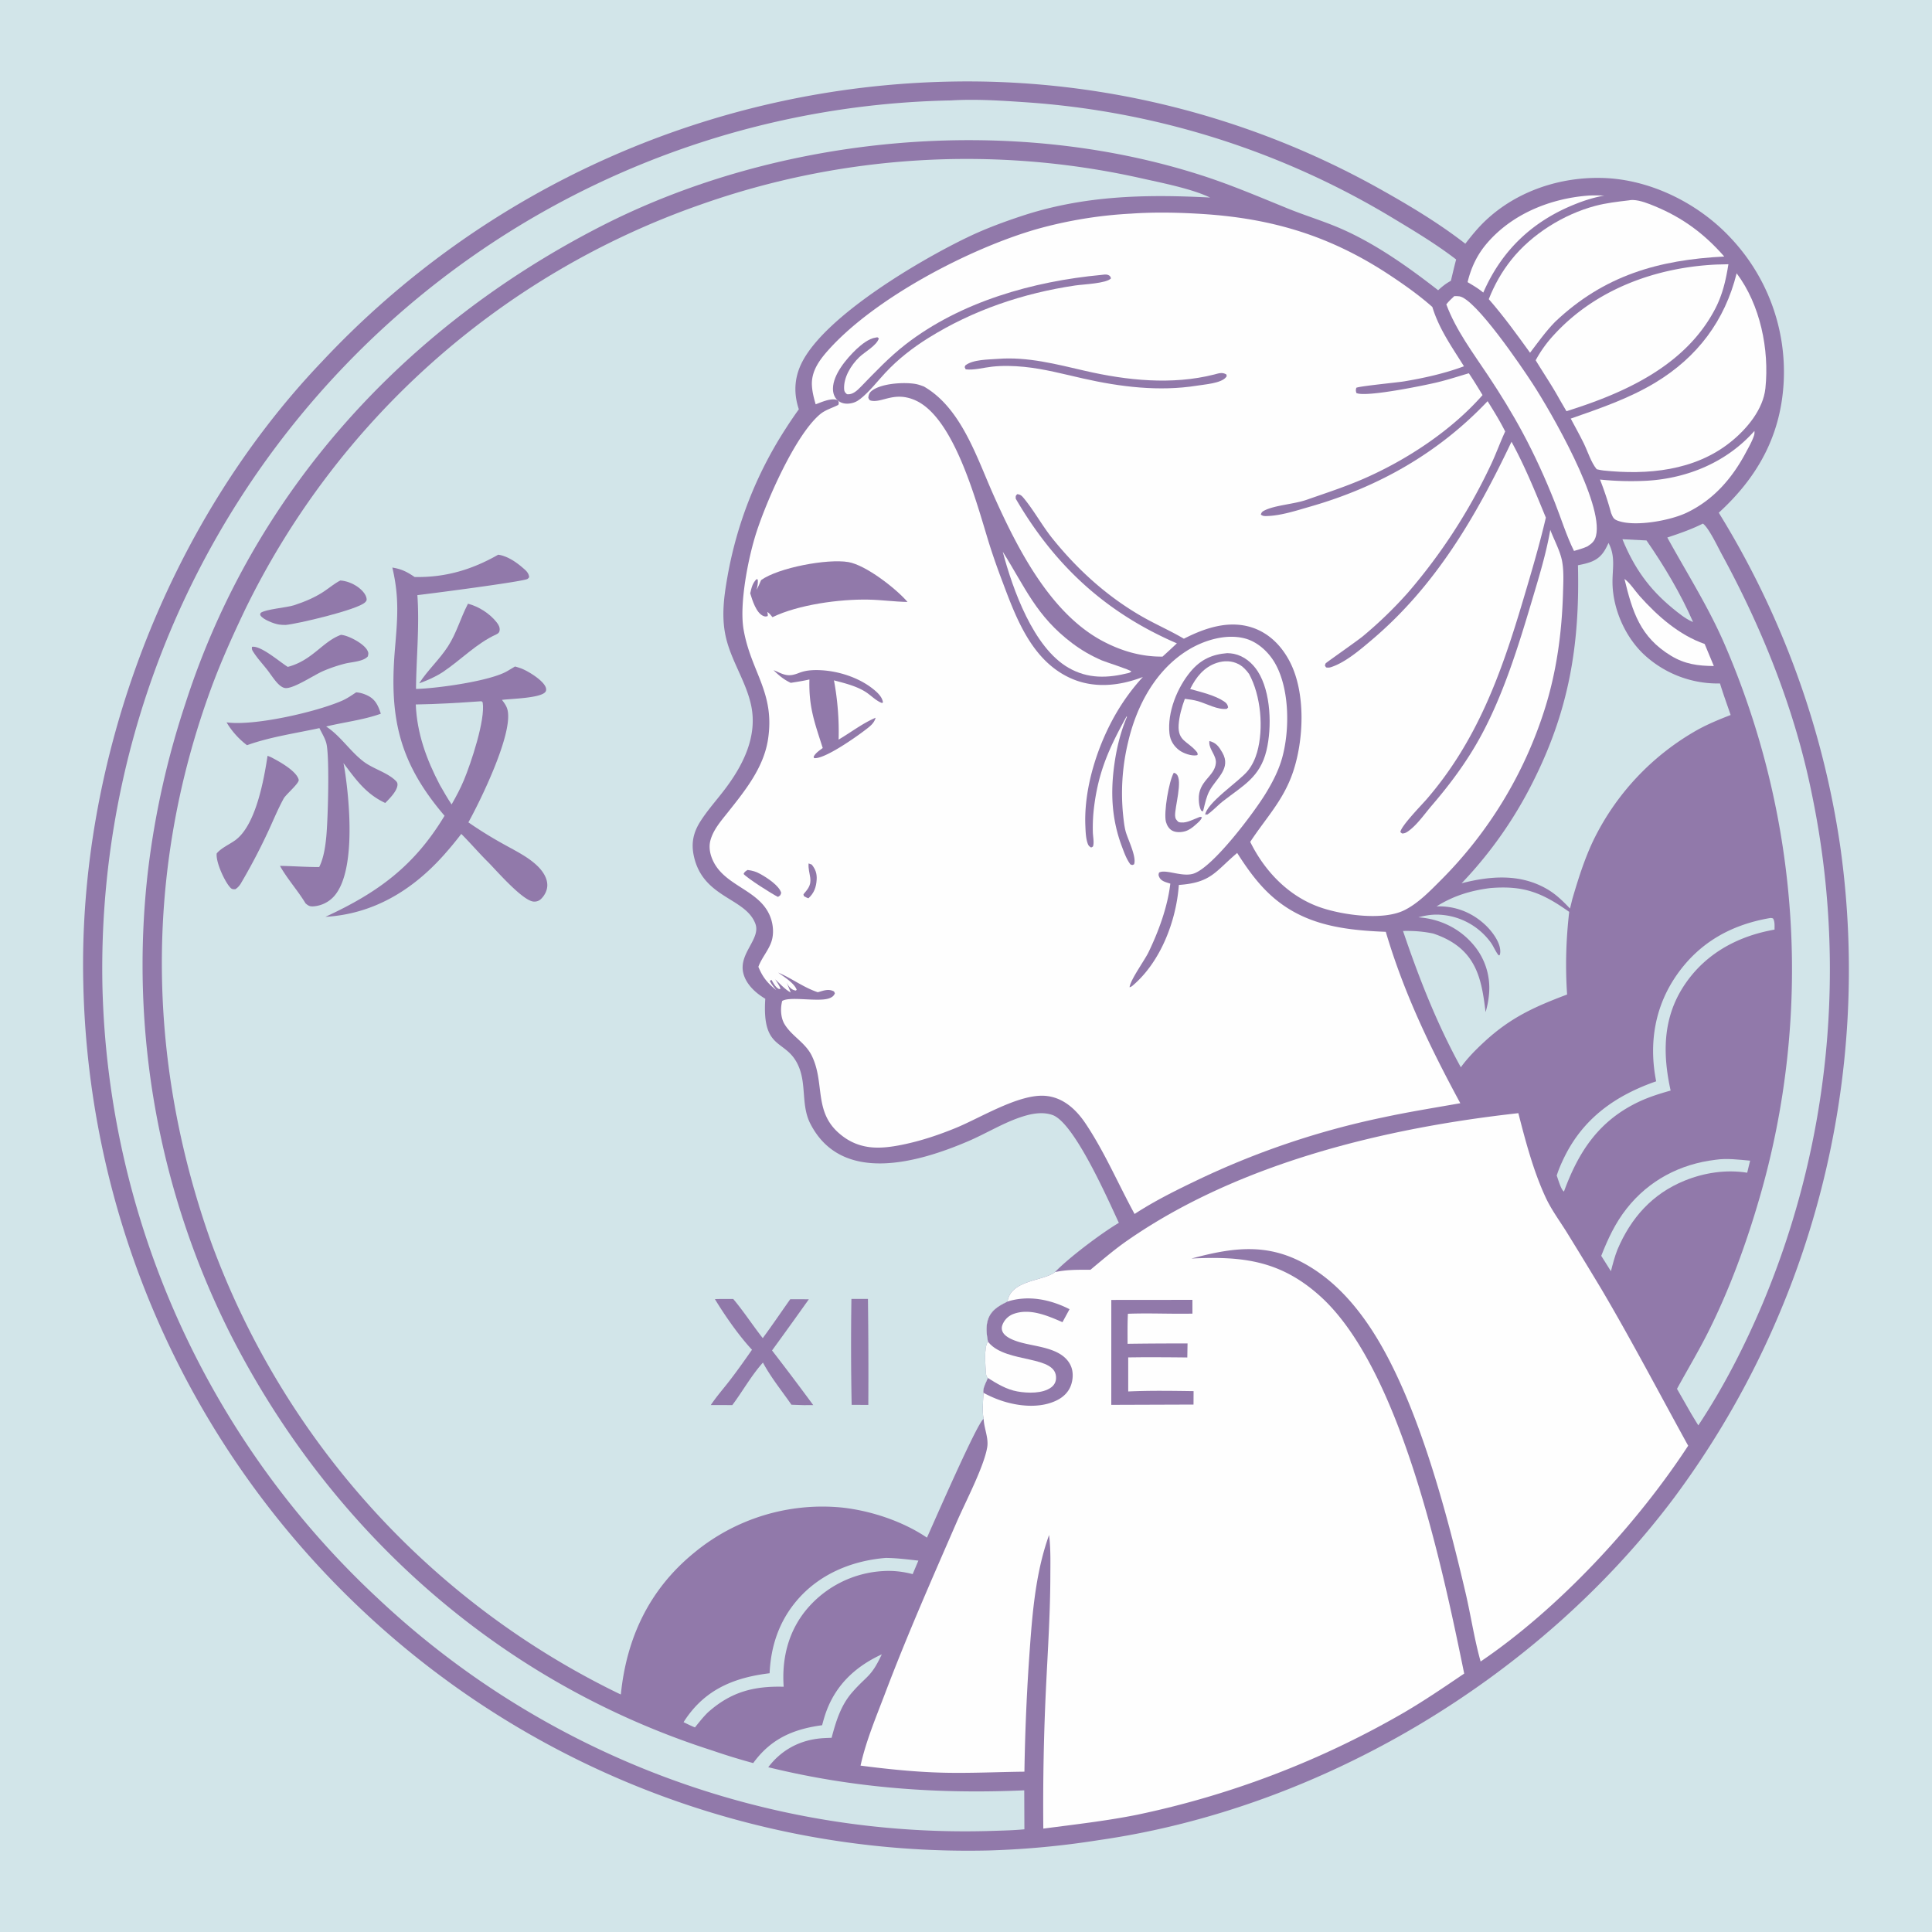 <svg version="1.1" xmlns="http://www.w3.org/2000/svg" style="display: block;" viewBox="0 0 2048 2048" width="1024" height="1024">
<path transform="translate(0,0)" fill="rgb(210,229,233)" d="M 0 0 L 2048 0 L 2048 2048 L 0 2048 L 0 0 z"/>
<path transform="translate(0,0)" fill="rgb(145,121,170)" d="M 1008.87 86.466 A 894.962 894.962 0 0 1 1464.57 201.355 C 1495.11 218.516 1525.62 236.838 1553.3 258.366 C 1560.07 249.59 1567.03 241.065 1575.13 233.466 C 1608.46 202.194 1654.53 187.152 1699.8 188.682 C 1750.03 190.38 1800.62 215.712 1834.63 252.261 A 206.972 206.972 0 0 1 1890.87 402.943 C 1888.37 460.477 1863.75 505.303 1821.96 543.516 A 927.316 927.316 0 0 1 1950.83 897.872 A 937.841 937.841 0 0 1 1774.56 1587.74 C 1631.29 1778.78 1400.99 1916.85 1164.41 1950.66 A 913.553 913.553 0 0 1 1047.97 1961.58 A 936.588 936.588 0 0 1 377.33 1700.6 A 939.528 939.528 0 0 1 88.315 1042.92 C 82.53 805.325 176.791 555.695 341.276 383.352 A 937.563 937.563 0 0 1 1008.87 86.466 z"/>
<path transform="translate(0,0)" fill="rgb(210,229,233)" d="M 1719.82 571.6 L 1745.36 572.902 C 1763.93 599.631 1781.68 629.422 1794.69 659.293 C 1794.35 659.167 1793.99 659.061 1793.65 658.916 C 1786.55 655.872 1779.12 649.799 1773.14 644.895 C 1747.9 624.215 1732.12 601.658 1719.82 571.6 z"/>
<path transform="translate(0,0)" fill="rgb(254,254,254)" d="M 1722 613.69 C 1727.87 617.879 1733.2 626.348 1738.1 631.841 C 1757 653.021 1779.92 673.193 1807.02 682.651 L 1816.74 706.017 C 1799.81 705.88 1785.95 704.011 1771.24 695.074 C 1738.61 675.238 1730.46 648.625 1722 613.69 z"/>
<path transform="translate(0,0)" fill="rgb(210,229,233)" d="M 1818.71 1229.39 C 1830.39 1227.61 1843.48 1229.3 1855.2 1230.36 L 1852.1 1243.13 C 1829.8 1239.57 1806.71 1243.06 1785.9 1251.49 C 1751.49 1265.43 1728.81 1291.03 1714.51 1324.75 C 1711.6 1332.21 1709.63 1339.8 1707.64 1347.54 L 1697.38 1331.23 C 1704.48 1313.16 1712.26 1296.43 1724.36 1281.09 C 1747.95 1251.16 1781.06 1233.86 1818.71 1229.39 z"/>
<path transform="translate(0,0)" fill="rgb(254,254,254)" d="M 1682.62 207.423 C 1688.54 206.917 1694.73 207.239 1700.67 207.26 A 159.367 159.367 0 0 0 1671.4 215.764 C 1625.31 233.688 1592.12 264.767 1572.33 310.166 C 1567.17 305.808 1561.47 302.514 1555.69 299.073 C 1559.51 283.453 1565.84 269.987 1576.38 257.726 C 1602.89 226.873 1642.87 210.654 1682.62 207.423 z"/>
<path transform="translate(0,0)" fill="rgb(254,254,254)" d="M 1062.94 584.838 C 1086.73 622.572 1098.42 653.083 1136.53 681.797 C 1146.48 689.287 1156.6 695.11 1168.02 700.05 C 1172.3 701.9 1197.99 709.922 1199.33 711.847 L 1197.04 713.221 C 1174.41 718.983 1153.39 719.845 1132.57 707.82 C 1095.37 686.331 1073.57 624.897 1062.94 584.838 z"/>
<path transform="translate(0,0)" fill="rgb(210,229,233)" d="M 938.926 1651.46 C 950.508 1651.55 962.014 1653.06 973.514 1654.32 L 967.469 1668.63 C 957.172 1665.95 947.08 1664.77 936.434 1665.39 A 114.056 114.056 0 0 0 856.523 1704.29 C 836.014 1727.88 828.554 1757.29 830.73 1788.02 C 798.724 1787.17 774.629 1793.6 750.392 1815.23 C 745.358 1820.13 741.066 1825.69 736.655 1831.14 C 732.563 1829.49 728.594 1827.48 724.607 1825.59 A 112.449 112.449 0 0 1 731.492 1815.79 C 753.045 1788.28 782.272 1777.78 815.814 1773.71 C 817.115 1744.86 825.905 1718.66 844.792 1696.48 C 868.54 1668.6 902.996 1654.38 938.926 1651.46 z"/>
<path transform="translate(0,0)" fill="rgb(210,229,233)" d="M 1875.49 973.311 C 1877.16 972.976 1877.91 973.039 1879.51 973.619 C 1881.56 976.967 1881.03 981.582 1881.1 985.409 A 216.664 216.664 0 0 0 1874.47 986.723 C 1837.36 994.588 1805.18 1013.61 1784.38 1045.97 C 1762.44 1080.09 1762.47 1117.67 1770.94 1156.03 C 1759.86 1159.18 1748.8 1162.57 1738.33 1167.42 C 1695.52 1187.29 1673.63 1219.98 1657.87 1263.09 C 1654.8 1261.44 1651.63 1249.93 1650.19 1246.15 C 1652.22 1239.63 1655.02 1233.29 1658 1227.15 C 1678.34 1185.3 1712.62 1161.19 1755.59 1146.25 L 1755.06 1143.39 C 1747.94 1104.17 1754.63 1065.95 1777.7 1033.09 C 1801.61 999.049 1834.96 980.435 1875.49 973.311 z"/>
<path transform="translate(0,0)" fill="rgb(254,254,254)" d="M 1859.77 456.839 C 1859.92 458.671 1859.86 460.022 1859.28 461.796 C 1857.28 467.919 1853.79 473.857 1850.77 479.541 C 1836.14 507.073 1816.34 530.01 1787.76 543.58 C 1770.21 551.917 1732.08 558.948 1714.14 551.679 C 1710.06 550.029 1709.46 547.598 1707.83 543.835 A 338.546 338.546 0 0 0 1696.07 508.341 A 321.532 321.532 0 0 0 1746.28 509.564 C 1789.54 506.908 1830.78 489.584 1859.77 456.839 z"/>
<path transform="translate(0,0)" fill="rgb(254,254,254)" d="M 1541.54 313.95 C 1543.34 313.901 1545.22 313.837 1547 314.119 C 1564.29 316.851 1612.93 388.681 1624.63 406.667 C 1644.12 436.608 1700.2 533.751 1691.83 567.925 C 1690.42 573.669 1687.49 576.14 1682.67 579.246 C 1678.08 581.33 1673.33 582.626 1668.5 584.023 C 1660.41 567.691 1654.87 549.558 1648.17 532.59 C 1638.22 507.387 1626.73 482.149 1613.89 458.289 C 1602.88 437.821 1590.38 417.555 1577.51 398.208 C 1561.46 374.068 1543.31 349.992 1533.15 322.624 C 1535.71 319.42 1538.52 316.716 1541.54 313.95 z"/>
<path transform="translate(0,0)" fill="rgb(254,254,254)" d="M 1819.18 280.436 L 1832.19 280.102 C 1829.52 296.746 1826.09 312.057 1818.26 327.16 C 1786.91 387.577 1722.29 416.56 1660.5 435.884 L 1652.9 422.816 C 1645.25 408.881 1636.13 395.523 1627.89 381.902 A 130.786 130.786 0 0 1 1647.11 355.123 C 1691.26 306.794 1754.85 283.537 1819.18 280.436 z"/>
<path transform="translate(0,0)" fill="rgb(254,254,254)" d="M 1726.63 212.39 C 1728.14 212.043 1729.46 211.97 1731.02 212.014 C 1738.61 212.227 1747.53 215.826 1754.48 218.71 C 1783.9 230.91 1806.88 248.002 1827.78 271.932 C 1758.17 275.453 1700.41 291.913 1648.4 341.215 C 1638.6 351.25 1630.41 362.783 1621.93 373.923 C 1607.94 354.554 1593.91 335.11 1578.17 317.116 C 1584.13 301.994 1591.91 288.137 1602.06 275.403 C 1623.74 248.202 1657.42 227.222 1690.92 218.28 C 1702.61 215.16 1714.65 213.804 1726.63 212.39 z"/>
<path transform="translate(0,0)" fill="rgb(210,229,233)" d="M 1579.78 941.384 C 1615.47 938.458 1634.66 946.318 1663.42 966.623 C 1660.04 995.999 1659.2 1024.71 1661.2 1054.23 C 1626.61 1067.27 1601.36 1078.58 1573.49 1104.3 C 1564.48 1112.62 1555.73 1121.4 1548.55 1131.37 C 1523.17 1085.26 1504.12 1036.61 1487.26 986.874 C 1498.37 986.632 1508.37 987.292 1519.26 989.589 C 1528.78 992.748 1537.85 997.088 1545.77 1003.31 C 1567.94 1020.75 1571.55 1046.65 1574.78 1072.89 A 93.619 93.619 0 0 0 1578.47 1053.19 A 70.369 70.369 0 0 0 1561.2 1000.69 C 1546.34 983.537 1525.88 974.003 1503.47 972.388 C 1512.38 970.011 1520.29 968.896 1529.51 969.893 A 71.849 71.849 0 0 1 1580.06 998.771 C 1583.32 1003.21 1585.11 1008.37 1588.58 1012.66 L 1589.62 1012.62 C 1590.09 1011.31 1590.19 1011.23 1590.31 1009.62 C 1591.09 999.319 1581.28 986.716 1573.96 979.976 C 1559.77 966.893 1542.05 960.112 1522.82 960.811 C 1540.69 949.576 1558.95 944.049 1579.78 941.384 z"/>
<path transform="translate(0,0)" fill="rgb(254,254,254)" d="M 1840.92 289.706 C 1865.99 323.088 1875.64 370.465 1871.42 411.475 C 1869.1 434.021 1851.7 454.793 1834.44 468.614 C 1796.28 499.172 1746.29 503.661 1699.54 498.73 C 1697.15 498.421 1694.91 497.997 1692.57 497.403 C 1686.54 490.202 1682.96 478.209 1678.72 469.644 C 1674.39 460.903 1669.66 452.332 1665.05 443.739 C 1695.8 432.987 1726.79 422.476 1754.82 405.519 C 1799.31 378.605 1828.35 340.062 1840.92 289.706 z"/>
<path transform="translate(0,0)" fill="rgb(210,229,233)" d="M 1705.07 575.53 C 1712.92 590.211 1708.97 603.356 1709.33 618.842 C 1709.97 645.849 1722.62 674.663 1742.12 693.277 A 114.76 114.76 0 0 0 1823.26 724.496 C 1826.69 735.726 1830.76 746.82 1834.57 757.93 C 1822.76 762.498 1811.07 767.284 1799.94 773.375 A 269.85 269.85 0 0 0 1688.55 891.865 C 1679.32 911.515 1672.84 932.217 1666.74 953.006 L 1664.27 963.102 C 1656.86 955.265 1649.48 948.039 1640.11 942.557 C 1611.71 925.947 1580.02 928.427 1549.31 936.314 A 170.767 170.767 0 0 0 1551.64 933.904 A 440.864 440.864 0 0 0 1624.31 830.169 C 1663.05 753.817 1674.8 684.233 1672.69 599.196 C 1677.52 598.215 1682.44 597.214 1687.03 595.379 C 1696.8 591.467 1701 584.664 1705.07 575.53 z"/>
<path transform="translate(0,0)" fill="rgb(210,229,233)" d="M 1805.14 555.026 C 1811.28 559.289 1821.01 579.957 1825.09 587.438 C 1868.3 666.69 1902.67 752.669 1920.58 841.364 A 915.012 915.012 0 0 1 1868.14 1382.63 C 1849.1 1427.41 1827.21 1470.32 1800.29 1510.94 C 1797.77 1506.94 1795.35 1502.87 1792.89 1498.84 L 1777.68 1472.23 C 1788.81 1451.88 1800.83 1431.86 1811.19 1411.12 C 1833.52 1366.42 1850.98 1318.65 1864.92 1270.71 A 867.946 867.946 0 0 0 1827.45 681.354 C 1810.43 642.419 1787.81 606.918 1767.42 569.791 C 1780.33 565.494 1792.95 561.177 1805.14 555.026 z"/>
<path transform="translate(0,0)" fill="rgb(210,229,233)" d="M 1008.31 106.44 C 1033.91 104.879 1060.39 106.568 1085.97 108.316 A 865.568 865.568 0 0 1 1477.48 231.777 C 1500.06 245.356 1522.67 258.975 1543.58 275.065 C 1541.55 282.535 1539.84 290.113 1538.01 297.634 C 1537.78 297.764 1537.55 297.892 1537.32 298.025 L 1536.19 298.698 C 1531.73 301.322 1528.26 304.176 1524.5 307.67 C 1493.05 283.175 1458.54 258.639 1421.89 242.571 C 1403.28 234.41 1383.84 228.64 1365.06 221.003 C 1334.58 208.605 1305.19 196.003 1273.78 185.89 C 1070.4 120.396 826.356 142.741 636.556 240.112 C 428.571 346.813 268.648 521.618 196.479 745.959 A 901.8 901.8 0 0 0 156.861 923.186 A 869.193 869.193 0 0 0 246.146 1418 C 353.112 1625.77 531.267 1783.84 754.744 1855.51 A 692.16 692.16 0 0 0 798.44 1868.94 C 798.811 1868.44 799.174 1867.92 799.553 1867.42 C 818.169 1842.7 841.56 1832.82 871.495 1828.81 C 872.813 1823.67 874.299 1818.49 876.168 1813.51 C 886.846 1785.09 907.671 1766.13 934.735 1753.67 C 923.291 1778.11 919.196 1775.82 903.412 1793.88 C 891.233 1807.82 886.199 1824.65 881.532 1842.14 C 876.335 1842.32 871.038 1842.48 865.885 1843.2 C 844.834 1846.11 827.209 1856.44 814.382 1873.33 C 904.239 1895.39 993.463 1901.91 1085.74 1897.83 L 1085.9 1939.13 C 1075.2 1940.17 1064.27 1940.45 1053.52 1940.77 A 908.006 908.006 0 0 1 400.876 1694.68 A 915.793 915.793 0 0 1 108.574 1045.29 A 922.545 922.545 0 0 1 364.985 388.19 A 914.939 914.939 0 0 1 1008.31 106.44 z"/>
<path transform="translate(0,0)" fill="rgb(254,254,254)" d="M 1155.92 1346.02 C 1168.54 1335.53 1181.15 1324.68 1194.62 1315.29 C 1312.72 1233.04 1468.32 1195.63 1609.52 1180.01 C 1617.16 1209.82 1625.43 1241.21 1638.39 1269.18 C 1644.46 1282.3 1653.08 1293.83 1660.7 1306.05 A 5791.39 5791.39 0 0 1 1697.67 1366.73 C 1729.77 1421.19 1759.02 1477.18 1789.54 1532.52 C 1734.95 1616.02 1652.27 1705.2 1569.51 1761.26 C 1562.79 1737.35 1559.15 1712.36 1553.48 1688.15 C 1533.08 1601.08 1501.02 1478.52 1450.71 1404.61 C 1433 1378.58 1411.41 1355.53 1383.77 1340 C 1342.99 1317.09 1306 1322.54 1262.99 1334.11 C 1317.28 1331.38 1357.62 1336.23 1399.59 1374.14 C 1485.28 1451.55 1529.31 1662.61 1552.11 1774.05 C 1531 1788.38 1509.88 1802.77 1487.84 1815.64 A 954.33 954.33 0 0 1 1205.08 1923.78 C 1172.37 1930.31 1139.01 1934.04 1105.96 1938.4 A 2588.97 2588.97 0 0 1 1109.04 1784.2 C 1110.9 1746.68 1113.29 1709.22 1113.4 1671.65 C 1113.44 1656.98 1113.9 1641.72 1112.07 1627.14 C 1096.61 1670.07 1093.81 1716.94 1090.65 1762.1 A 2284.38 2284.38 0 0 0 1085.93 1878.05 C 1057.07 1878.37 1028.18 1879.84 999.325 1879.11 C 970.21 1878.38 941.095 1875.36 912.228 1871.63 C 917.875 1845.65 928.965 1819.5 938.38 1794.65 C 961.699 1733.12 988.134 1673.24 1014.38 1612.93 C 1023.45 1592.08 1043.17 1554.54 1046.5 1534.03 C 1048.09 1524.17 1043.12 1514.08 1042.73 1504.19 C 1040.92 1496.21 1042.33 1484.68 1042.4 1476.36 C 1041.69 1471.06 1045.31 1465.62 1047.09 1460.65 C 1045.77 1459.21 1045.33 1457.83 1045.19 1455.86 C 1044.67 1448.7 1042.75 1427.74 1047.3 1422.29 C 1045.8 1414.69 1044.85 1406.62 1047.19 1399.09 C 1050.4 1388.8 1058.96 1384.11 1067.98 1379.68 C 1071.64 1356.46 1106.31 1358.11 1118.27 1348.5 C 1130.67 1345.77 1143.31 1345.98 1155.92 1346.02 z"/>
<path transform="translate(0,0)" fill="rgb(145,121,170)" d="M 1178.03 1377.98 L 1264.02 1377.9 L 1264.03 1392.5 C 1241.23 1392.98 1218.42 1391.78 1195.63 1392.65 C 1195.08 1403.24 1195.27 1413.88 1195.28 1424.48 A 3864.1 3864.1 0 0 1 1258.85 1424.12 L 1258.59 1438.99 A 3043.72 3043.72 0 0 0 1209.38 1438.76 L 1195.95 1438.91 L 1195.96 1475 C 1219.03 1473.96 1242.17 1474.33 1265.25 1474.66 L 1265.17 1488.9 L 1178 1489.2 L 1178.03 1377.98 z"/>
<path transform="translate(0,0)" fill="rgb(145,121,170)" d="M 1067.98 1379.68 C 1090.15 1372.71 1113.31 1377.43 1133.75 1387.8 L 1126.27 1401.56 C 1110.62 1394.76 1091.75 1386.51 1074.51 1392.78 A 19.841 19.841 0 0 0 1062.8 1403.97 C 1061.77 1406.5 1061.59 1408.94 1062.69 1411.48 C 1065.32 1417.61 1075.07 1421.03 1080.97 1422.76 C 1098.16 1427.82 1124.49 1428.4 1134.19 1445.97 C 1137.73 1452.38 1137.8 1460.12 1135.74 1467.02 C 1133.39 1474.89 1127.91 1480.52 1120.68 1484.19 C 1102.37 1493.47 1078.31 1490.76 1059.64 1484.12 A 117.505 117.505 0 0 1 1042.4 1476.36 C 1041.69 1471.06 1045.31 1465.62 1047.09 1460.65 C 1045.77 1459.21 1045.33 1457.83 1045.19 1455.86 C 1044.67 1448.7 1042.75 1427.74 1047.3 1422.29 C 1045.8 1414.69 1044.85 1406.62 1047.19 1399.09 C 1050.4 1388.8 1058.96 1384.11 1067.98 1379.68 z"/>
<path transform="translate(0,0)" fill="rgb(254,254,254)" d="M 1047.3 1422.29 L 1048.15 1423.3 C 1067.32 1445.71 1120.84 1435.92 1119.44 1461.33 C 1119.24 1465.13 1117.42 1468.33 1114.4 1470.61 C 1105.34 1477.45 1089.3 1476.93 1078.51 1475 C 1066.94 1472.94 1056.9 1466.8 1047.09 1460.65 C 1045.77 1459.21 1045.33 1457.83 1045.19 1455.86 C 1044.67 1448.7 1042.75 1427.74 1047.3 1422.29 z"/>
<path transform="translate(0,0)" fill="rgb(254,254,254)" d="M 1199.62 226.427 C 1199.98 226.398 1200.34 226.363 1200.7 226.34 C 1224.95 224.739 1250.1 225.278 1274.36 226.812 C 1349.33 231.553 1410.98 250.375 1473.64 291.945 C 1489.16 302.245 1504.4 313.036 1518.35 325.409 C 1525.48 348.782 1539.08 367.808 1551.86 388.274 C 1531.55 395.838 1509.73 400.705 1488.38 404.283 C 1481.79 405.387 1440.29 409.41 1437.72 411.096 C 1437.12 413.611 1437.13 414.121 1437.82 416.609 C 1447.59 421.401 1510.59 408.451 1524.35 405.09 C 1535.33 402.408 1546.18 398.871 1557.02 395.676 C 1562.15 403.203 1566.83 411.018 1571.56 418.796 C 1538.7 456.29 1491.2 487.555 1445.63 507.439 C 1425.73 516.119 1405.56 522.618 1385.14 529.79 C 1372.07 534.381 1351.75 535.458 1340.59 541.018 C 1338.16 542.226 1337.27 542.921 1336.54 545.506 C 1338.59 546.99 1339.86 547.081 1342.39 547.039 C 1357.5 546.791 1374.68 541.09 1389.1 536.949 C 1461.37 516.203 1525.03 480.098 1576.91 425.277 C 1583.5 435.744 1590.01 446.329 1595.56 457.391 C 1590.06 469.211 1585.74 481.559 1580.09 493.352 A 596.845 596.845 0 0 1 1492.55 628.132 A 440.617 440.617 0 0 1 1444.74 674.407 C 1439.05 679.135 1406.06 702.167 1405.31 703.135 C 1404.78 703.83 1404.75 704.794 1404.47 705.623 L 1405.73 707.496 C 1407.6 707.804 1409.05 707.818 1410.84 707.235 C 1426.2 702.256 1441.95 688.663 1454.25 678.244 C 1521.93 620.917 1564.66 547.44 1602.27 468.276 C 1616.36 494.036 1627.54 521.565 1638.67 548.704 C 1631.74 578.428 1622.94 607.961 1614.23 637.208 C 1591.2 714.503 1565.74 785.295 1512.28 847.222 C 1507.28 853.015 1484.5 876.295 1484.49 882.142 L 1486.25 883.513 C 1488.7 883.476 1490.19 882.872 1492.18 881.529 C 1501.79 875.035 1510.09 862.811 1517.66 854.002 C 1536.82 831.713 1554.24 808.343 1568.51 782.545 C 1593.42 737.489 1609.55 684.967 1624.18 635.808 C 1631.5 611.193 1638.94 587.02 1643.37 561.686 C 1647.37 572.322 1654.01 584.278 1655.97 595.332 C 1657.86 606.039 1657.16 617.621 1656.86 628.463 C 1655.66 670.398 1650.1 711.927 1637.37 752.013 A 446.429 446.429 0 0 1 1527.19 933.179 C 1515.74 944.636 1503.29 957.618 1488.63 964.878 C 1466.07 976.046 1423.94 970.009 1400.79 962.28 C 1366.8 950.927 1340.92 924.15 1325.29 892.427 C 1342.02 866.927 1360.6 848.344 1370.73 818.132 C 1382.13 784.163 1384.16 735.083 1367.73 702.371 C 1359.17 685.325 1345.62 671.203 1327.21 665.192 C 1302.49 657.119 1277.17 665.708 1254.97 677.072 C 1240.66 668.604 1225.21 661.916 1210.75 653.643 C 1173.85 632.531 1142.44 604.043 1115.85 571.084 C 1104.78 557.364 1096.34 541.543 1085.24 528.087 C 1083.09 525.483 1081.64 524.112 1078.25 523.856 C 1076.44 525.873 1076.67 525.883 1076.72 528.626 C 1117.99 599.524 1172.04 649.38 1247.52 681.978 A 1161.34 1161.34 0 0 1 1232.34 696.032 C 1209.66 696.261 1188.48 690.044 1168.54 679.397 C 1112.98 649.734 1078.1 580.561 1053.2 524.879 C 1035.41 485.091 1019.06 432.514 979.285 409.67 C 976.409 408.629 973.558 407.564 970.532 407.033 C 958.258 404.879 934.305 406.334 924.244 414.169 C 921.527 416.285 920.823 418.261 920.439 421.569 C 921.282 423.502 921.436 424.362 923.789 424.793 C 935.517 426.94 948.095 414.718 969.902 424.184 C 1012.25 442.568 1035.85 535.665 1048.93 577.501 A 745.061 745.061 0 0 0 1062.75 616.864 C 1077.44 656.168 1094.15 700.711 1135.19 719.058 C 1159.82 730.064 1186.88 727.128 1211.48 717.63 A 222.649 222.649 0 0 0 1182.99 756.43 C 1163.19 790.599 1148.83 835.724 1150.52 875.344 C 1150.77 881.067 1150.94 887.692 1152.67 893.18 C 1153.53 895.899 1154.17 896.994 1156.63 898.38 C 1158.64 897.521 1158.76 897.499 1159.07 895.278 C 1159.63 891.312 1158.55 886.042 1158.46 881.947 A 178.087 178.087 0 0 1 1159.93 854.108 C 1164.79 816.537 1176.37 791.788 1194.24 759.329 L 1194.63 759.964 C 1188.07 775.206 1184.04 791.598 1181.6 807.979 C 1176.97 838.993 1178.18 867.901 1189.25 897.329 C 1191.72 903.892 1194.04 910.624 1198.27 916.289 C 1200.41 917.02 1199.85 917.259 1202.15 916.223 C 1205.08 908.264 1195.53 889.772 1193.27 881.45 C 1192.09 877.071 1191.51 872.51 1190.99 868.011 A 231.116 231.116 0 0 1 1195.8 786.813 C 1204.7 748.354 1224.86 710.235 1259.5 688.996 C 1276.58 678.527 1299.95 671.48 1319.93 676.857 C 1333.09 680.402 1344.65 691.062 1351.4 702.731 C 1367.12 729.899 1367.33 773.746 1359.18 803.202 C 1355.46 816.627 1349.01 829.1 1341.79 840.946 C 1329.4 861.259 1286.66 918.295 1265.74 925.898 C 1253.58 930.317 1235.71 920.93 1228.63 924.977 C 1228.02 927.195 1227.87 927.596 1228.89 929.795 C 1230.97 934.294 1236.28 935.231 1240.59 936.689 C 1237.69 961.358 1228.25 987.007 1217.57 1009.21 C 1213.41 1017.87 1198.17 1038.73 1197.4 1046.53 C 1198.83 1046.14 1199.6 1045.68 1200.74 1044.71 C 1230.4 1019.52 1246.91 976.12 1249.63 938.079 C 1284.05 935.683 1288.12 923.862 1311.46 904.176 C 1319.57 916.93 1328.28 929.505 1338.59 940.593 C 1374.49 979.176 1418.72 985.8 1469 987.775 C 1488.18 1052.65 1515.92 1110.11 1547.99 1169.46 C 1520.87 1174.24 1493.67 1178.57 1466.74 1184.36 A 863.184 863.184 0 0 0 1268.64 1251.24 C 1245.95 1262.11 1223.8 1273.11 1202.69 1286.86 C 1185.42 1255.19 1170.8 1220.9 1150.7 1190.92 C 1140.66 1175.93 1126.75 1163.08 1107.89 1161.63 C 1080.1 1159.5 1039.69 1184.76 1013.51 1195.53 C 995.467 1202.95 976.744 1209.23 957.626 1213.21 C 944.326 1215.97 929.985 1218.02 916.531 1215.11 C 906.092 1212.85 897.572 1208.36 889.511 1201.39 C 862.487 1178.01 874.501 1148.09 860.653 1119.38 C 853.757 1105.09 839.386 1098.58 831.607 1085.59 C 827.459 1078.67 827.167 1068.8 829.131 1061.09 C 837.394 1055.75 868.049 1062.56 879.288 1058.14 C 882.003 1057.07 883.899 1055.75 885.012 1052.95 L 884.147 1051.05 C 878.26 1047.75 872.921 1050.16 866.902 1051.81 C 851.501 1046.66 839.525 1037.11 824.873 1030.98 C 830.743 1035.27 842.24 1042.25 844.522 1049.32 L 843.397 1050.09 C 842.913 1049.95 842.424 1049.82 841.944 1049.66 C 838.154 1048.43 836.013 1045.63 834.243 1042.22 C 834.096 1041.94 833.957 1041.65 833.814 1041.36 L 838.189 1052.04 C 832.264 1049.04 826.703 1042.67 821.772 1038.14 C 823.813 1041.36 826.097 1044.5 827.338 1048.14 L 825.844 1048.44 C 821.867 1046.5 819.974 1042.25 817.718 1038.61 L 816.793 1039.31 L 816.034 1039.7 C 817.611 1043.3 820.43 1046.42 822.797 1049.55 C 813.532 1042.01 808.483 1036 803.924 1024.87 C 807.549 1014.75 815.716 1006.43 818.378 996.043 C 820.035 989.579 819.637 982.136 817.838 975.753 C 808.951 944.217 771.183 941.106 756.903 914.574 C 753.023 907.364 750.927 898.844 753.096 890.804 C 756.144 879.505 764.316 870.224 771.447 861.25 C 789.826 838.121 809.579 813.733 814.148 783.628 C 821.679 734.01 796.085 712.397 788.257 667.431 C 783.489 640.043 793.208 591.121 801.678 564.774 C 812.553 530.947 843.015 461.241 869.237 439.202 C 874.93 434.416 882.097 432.563 888.632 429.209 C 889.349 427.173 889.282 427.047 888.666 424.964 C 888.049 424.435 887.803 424.141 886.935 423.865 C 880.493 421.818 870.644 426.366 864.649 428.578 C 862.725 422.019 860.997 415.297 860.658 408.437 C 859.913 393.31 868.841 381.359 878.485 370.623 C 927.919 315.592 1027.72 263.411 1098.81 242.928 A 458.325 458.325 0 0 1 1199.62 226.427 z"/>
<path transform="translate(0,0)" fill="rgb(145,121,170)" d="M 857.14 915.275 L 860.496 916.506 C 864.381 921.331 866.052 925.909 865.716 932.186 C 865.282 940.276 863 946.75 856.964 952.211 C 855.131 951.652 853.732 950.859 852.101 949.863 L 851.687 948.006 L 854.869 944.109 C 863.324 933.79 856.254 926.681 857.14 915.275 z"/>
<path transform="translate(0,0)" fill="rgb(145,121,170)" d="M 792.395 922.209 C 797.607 922.8 801.503 923.988 806.129 926.555 C 813.016 930.375 825.996 938.78 828.101 946.455 C 827.199 949.309 827.226 949.198 824.654 950.748 C 817.838 947.359 792.629 931.321 788.229 926.437 C 789.247 924.023 790.205 923.714 792.395 922.209 z"/>
<path transform="translate(0,0)" fill="rgb(145,121,170)" d="M 1281.99 785.502 C 1289.19 787.348 1292.09 791.449 1295.72 797.718 C 1305.43 814.491 1289.56 824.766 1282.28 837.994 C 1278.93 844.075 1277.52 851.102 1275.85 857.783 L 1275.17 860.154 L 1273.34 859.336 C 1271.32 855.516 1270.92 851.667 1270.77 847.38 C 1270.1 827.698 1287.45 823.335 1288.86 809.047 C 1289.65 801.075 1281.79 794.581 1281.9 787.051 C 1281.91 786.534 1281.96 786.018 1281.99 785.502 z"/>
<path transform="translate(0,0)" fill="rgb(145,121,170)" d="M 1244.27 819.16 C 1245.63 819.529 1246.22 819.723 1247.25 820.754 C 1253.96 827.51 1245.2 855.663 1245.66 864.794 C 1245.82 867.987 1247.03 869.354 1249.33 871.395 C 1256.28 873.368 1262.9 869.402 1269.3 867.009 C 1271.34 866.244 1272.08 865.401 1274.11 866.321 C 1273.02 869.721 1269.89 871.977 1267.32 874.317 C 1264.26 877.114 1260.55 879.878 1256.55 881.097 C 1252.3 882.39 1246.53 882.677 1242.54 880.472 C 1239.08 878.566 1236.97 874.879 1235.95 871.175 C 1233.34 861.729 1239.16 827.67 1244.27 819.16 z"/>
<path transform="translate(0,0)" fill="rgb(145,121,170)" d="M 1057.84 380.415 C 1089.28 377.982 1119.93 386.115 1150.25 393.104 C 1194.58 403.32 1242.44 408.291 1287.09 397.001 C 1291.81 395.809 1295.47 394.237 1299.99 396.928 C 1300.37 398.893 1300.72 398.444 1299.6 399.87 C 1294.56 406.338 1276.64 407.534 1268.96 408.81 C 1228.68 415.223 1187.7 410.152 1148.23 401.242 C 1127.55 396.573 1106.78 390.982 1085.63 388.883 C 1074.41 387.769 1062.71 387.462 1051.48 388.702 C 1042.6 389.685 1032.51 392.576 1023.67 391.528 L 1022.58 389.165 L 1023.27 387.387 C 1031.27 380.975 1047.81 381.187 1057.84 380.415 z"/>
<path transform="translate(0,0)" fill="rgb(145,121,170)" d="M 861.397 710.403 C 882.858 709.439 908.058 716.566 925.118 730.037 C 929.659 733.623 935.297 738.614 935.959 744.623 L 934.942 745.224 C 928.563 742.905 923.364 737.155 917.641 733.497 C 907.748 727.174 895.249 724.153 884.039 721.216 A 298.059 298.059 0 0 1 888.971 784.004 C 901.914 776.41 914.346 766.708 928.186 760.832 C 926.587 766.859 922.047 770.071 917.319 773.71 C 907.651 781.154 873.871 805.076 862.909 803.627 L 862.498 802.078 C 864.742 797.998 868.484 795.669 872.13 792.922 C 863.417 765.643 857.241 749.559 858.018 720.265 C 851.476 721.803 844.864 722.799 838.229 723.84 C 830.928 720.451 825.667 715.992 819.993 710.44 C 821.946 711.108 823.755 711.982 825.634 712.825 C 833.723 716.453 838.079 716.741 846.436 713.529 C 851.09 711.741 854.859 710.882 859.791 710.515 L 861.397 710.403 z"/>
<path transform="translate(0,0)" fill="rgb(145,121,170)" d="M 1167.56 291.408 C 1169.66 291.122 1172.46 290.625 1174.5 291.41 C 1176.63 292.228 1177.06 293.054 1177.7 295.093 C 1172.81 300.514 1148.42 301.339 1139.94 302.593 C 1084.68 310.76 1031.37 328.734 983.9 358.408 C 967.295 368.787 952.013 380.691 938.599 395.036 C 929.969 404.264 921.847 415.058 911.912 422.892 C 908.019 425.962 904.286 427.494 899.334 427.858 C 895.034 428.174 890.782 427.054 887.6 424.052 C 884.227 420.871 882.923 416.372 882.97 411.828 C 883.124 396.86 897.469 380.05 907.777 370.205 C 913.252 365.16 920.867 358.862 928.426 357.812 C 930.727 357.492 929.788 357.294 931.617 358.689 C 929.472 366.237 916.529 373.094 910.774 378.692 C 902.128 387.103 894.049 400.086 894.814 412.595 C 894.98 415.296 895.879 416.236 897.856 417.882 C 903.692 418.706 908.604 414.018 912.396 410.124 C 927.827 394.274 942.524 378.595 960.087 364.986 C 1018.38 319.818 1095.06 298.186 1167.56 291.408 z"/>
<path transform="translate(0,0)" fill="rgb(145,121,170)" d="M 1300.92 692.36 C 1303.3 692.465 1305.69 692.609 1308.03 693.105 C 1318.78 695.387 1327.53 702.68 1333.36 711.793 C 1347.34 733.655 1348.39 771.055 1342.5 795.595 C 1335.72 823.909 1317.76 832.666 1296.4 849.317 C 1290.17 854.177 1285 860.385 1278.21 864.493 L 1279.49 863.642 L 1277.2 862.711 L 1277.26 864.653 C 1278.48 851.063 1313.65 828.44 1322.84 816.948 C 1327.38 811.276 1330.59 804.425 1332.57 797.45 C 1339.73 772.271 1336.64 737.42 1324.05 714.385 C 1321.08 710.29 1317.43 706.37 1312.9 704.009 C 1305.79 700.302 1297.64 700.163 1290.09 702.595 C 1276.22 707.061 1267.83 717.874 1261.61 730.383 C 1272.81 733.529 1287.9 737.013 1297.53 743.529 C 1300.21 745.343 1301.27 746.671 1301.87 749.832 L 1300.54 751.389 C 1291.03 752.73 1279.06 745.909 1269.9 743.269 C 1265.34 741.955 1260.68 741.375 1255.98 740.788 C 1252.78 749.407 1249.96 759.319 1249.41 768.531 C 1248.4 785.433 1258.88 785.654 1267.86 796.155 C 1269.31 797.844 1269.63 798.054 1269.47 800.327 C 1269.1 800.436 1268.75 800.585 1268.37 800.652 C 1262.93 801.628 1254.21 798.494 1249.86 795.158 C 1244.1 790.737 1240.46 784.782 1239.68 777.576 C 1237.24 755.069 1247.93 728.729 1262.22 711.714 C 1272.77 699.159 1284.85 693.635 1300.92 692.36 z"/>
<path transform="translate(0,0)" fill="rgb(145,121,170)" d="M 806.787 614.928 C 825.336 601.687 877.088 592.053 899.238 595.806 C 917.837 598.956 950.086 624.077 962.017 638.099 C 948.246 637.85 934.601 635.913 920.859 635.623 C 890.174 634.974 846.309 640.902 818.853 654.246 C 817.229 652.388 815.566 649.863 813.356 648.765 C 813.904 650.546 813.956 651.22 813.866 653.008 C 812.102 653.711 810.961 653.71 809.12 652.931 C 801.562 649.732 797.479 636.177 795.251 628.952 C 796.603 623.153 797.619 618.155 802.053 613.838 L 803.291 614.449 C 803.604 618.306 802.873 621.547 802.045 625.305 C 803.796 621.896 805.343 618.477 806.787 614.928 z"/>
<path transform="translate(0,0)" fill="rgb(210,229,233)" d="M 658.126 1796.2 A 91.696 91.696 0 0 1 654.626 1794.6 A 860.339 860.339 0 0 1 223.917 1317.08 C 155.312 1124.42 153.022 922.577 223.71 729.921 C 234.157 701.451 246.569 674.026 259.588 646.667 A 847.682 847.682 0 0 1 742.928 216.798 A 846.166 846.166 0 0 1 1207.39 188.433 C 1229.92 193.565 1262.17 199.605 1282.79 209.416 C 1214.07 205.788 1148.75 207.195 1082.79 229.044 C 1064.38 235.14 1045.91 241.943 1028.37 250.222 C 978.624 273.695 874.704 334.204 849.744 384.895 C 841.933 400.759 841.221 417.154 846.806 433.862 A 448.273 448.273 0 0 0 832.192 455.425 A 423.346 423.346 0 0 0 771.085 611.636 C 767.422 632.329 764.689 653.068 769.111 673.884 C 774.621 699.816 790.733 722.011 796.216 747.632 C 803.31 780.782 787.406 811.771 767.831 837.39 C 759.435 848.379 749.89 859.006 742.465 870.662 C 735.033 882.332 732.558 893.513 735.423 907.067 C 744.962 952.192 790.271 951.326 800.723 979.187 C 806.769 995.303 782.67 1010.67 787.977 1031.73 C 790.968 1043.6 801.12 1052.71 811.242 1058.74 C 807.375 1116.51 834.852 1099.67 847.381 1132.37 C 854.605 1151.23 849.474 1172.49 858.908 1191 C 892.058 1256.07 973.53 1232.32 1026.31 1209.74 C 1045.91 1201.36 1064.58 1189.54 1084.98 1183.27 C 1094.82 1180.24 1105.76 1178.46 1115.71 1181.96 C 1138.9 1190.1 1174.96 1272.6 1186.04 1296.25 C 1167.65 1307.14 1133.21 1333 1118.27 1348.5 C 1106.31 1358.11 1071.64 1356.46 1067.98 1379.68 C 1058.96 1384.11 1050.4 1388.8 1047.19 1399.09 C 1044.85 1406.62 1045.8 1414.69 1047.3 1422.29 C 1042.75 1427.74 1044.67 1448.7 1045.19 1455.86 C 1045.33 1457.83 1045.77 1459.21 1047.09 1460.65 C 1045.31 1465.62 1041.69 1471.06 1042.4 1476.36 C 1042.33 1484.68 1040.92 1496.21 1042.73 1504.19 C 1042.67 1504.2 1042.61 1504.2 1042.55 1504.23 C 1036.23 1507.47 990.174 1613.29 982.609 1629.97 C 956.94 1612.54 922.749 1601.27 892.119 1598.02 A 213.227 213.227 0 0 0 735.639 1646.14 C 688.305 1684.83 664.148 1736.17 658.126 1796.2 z"/>
<path transform="translate(0,0)" fill="rgb(145,121,170)" d="M 902.542 1376.91 L 920.057 1376.9 A 6138.16 6138.16 0 0 1 920.449 1489.27 L 902.791 1489.17 A 3207.17 3207.17 0 0 1 902.542 1376.91 z"/>
<path transform="translate(0,0)" fill="rgb(145,121,170)" d="M 496.112 639.95 C 507.448 642.963 518.839 650.145 526.253 659.399 C 528.437 662.125 530.19 665.025 529.569 668.648 C 529.229 670.63 527.877 671.664 526.088 672.477 C 505.056 682.045 488.745 699.417 469.584 712.284 C 461.557 717.535 453.319 721.117 444.325 724.39 C 453.263 710.474 465.906 699.096 474.95 685.052 C 483.952 671.074 488.11 655.463 495.608 640.906 L 496.112 639.95 z"/>
<path transform="translate(0,0)" fill="rgb(145,121,170)" d="M 360.751 615.344 C 367.127 615.728 373.712 618.332 378.931 621.952 C 382.955 624.743 388.16 629.737 388.653 634.9 C 388.808 636.523 388.209 637.274 387.09 638.426 C 379.368 646.374 314.605 661.53 302.775 662.465 C 300.469 662.433 298.117 662.393 295.833 662.062 C 290.755 661.328 279.05 656.915 276.229 652.54 C 275.45 651.332 275.859 651.39 276.264 649.729 C 281.421 645.758 303.723 644.179 311.74 641.564 C 322.994 637.894 333.877 633.351 343.743 626.746 C 349.468 622.913 354.578 618.496 360.751 615.344 z"/>
<path transform="translate(0,0)" fill="rgb(145,121,170)" d="M 361.532 672.93 C 362.157 673.031 362.783 673.12 363.406 673.233 C 371.067 674.619 385.88 682.505 389.488 689.587 C 390.838 692.236 390.544 693.003 389.947 695.761 C 385.342 701.273 372.866 701.706 366.051 703.388 A 157.018 157.018 0 0 0 342.46 711.382 C 332.932 715.501 312.057 729.645 302.989 729.405 C 296.498 729.233 290.359 719.525 286.848 714.895 C 281.394 706.863 274.284 699.909 269.03 691.866 C 267.582 689.649 266.576 688.346 267.176 685.66 C 276.594 684.12 296.601 701.754 305.06 706.931 C 331.208 700.097 341.922 679.969 361.532 672.93 z"/>
<path transform="translate(0,0)" fill="rgb(145,121,170)" d="M 283.613 801.21 C 284.992 801.704 286.259 802.174 287.567 802.838 C 295.535 806.885 314.38 817.226 316.629 826.553 C 317.492 830.135 303.099 842.103 300.697 846.48 C 294.201 858.321 289.018 871.339 283.224 883.57 A 633.595 633.595 0 0 1 254.922 937.136 C 253.186 939.617 251.96 940.955 249.454 942.647 C 246.805 942.666 245.741 942.662 243.889 940.603 C 237.9 933.942 228.673 913.782 229.694 904.73 C 234.203 898.998 243.578 894.96 249.564 890.542 C 271.323 874.484 279.8 826.291 283.613 801.21 z"/>
<path transform="translate(0,0)" fill="rgb(145,121,170)" d="M 757.827 1377.15 C 764.273 1376.82 770.805 1377 777.263 1376.97 C 788.317 1390.11 797.884 1404.92 808.553 1418.48 C 818.518 1404.93 828.003 1390.97 837.695 1377.22 L 857.414 1377.28 A 5972.62 5972.62 0 0 1 818.4 1431.55 A 2975.36 2975.36 0 0 1 862.07 1489.48 L 851.885 1489.5 L 838.98 1489.07 C 828.873 1474.53 817.083 1460 808.755 1444.4 C 796.482 1458.01 787.282 1474.77 776.275 1489.46 L 753.489 1489.39 C 759.478 1480.42 766.84 1472.07 773.445 1463.52 C 781.686 1452.85 789.422 1441.84 797.144 1430.8 C 783.031 1415.61 768.697 1394.95 757.827 1377.15 z"/>
<path transform="translate(0,0)" fill="rgb(145,121,170)" d="M 377.511 733.923 C 381.941 734.198 385.998 735.491 389.974 737.476 C 398.181 741.575 401.044 748.417 403.688 756.568 C 385.284 763.189 364.783 765.498 345.731 770.123 C 360.766 779.879 370.847 796.109 385.192 807.14 C 395.347 814.948 410.112 818.682 419.123 827.291 C 420.482 828.588 421.356 829.648 421.356 831.587 C 421.356 838.273 412.857 846.622 408.376 851.179 C 387.961 841.682 377.296 826.491 364.094 808.906 C 365.658 816.792 366.705 824.72 367.634 832.702 C 371.175 863.129 375.202 924.778 354.857 949.195 A 32.495 32.495 0 0 1 332.349 960.763 C 328.386 961.031 326.91 960.154 323.915 957.63 C 315.618 943.888 304.532 931.704 296.783 917.883 C 310.661 918.029 324.454 919.189 338.372 919.085 C 339.277 917.228 340.09 915.393 340.773 913.44 C 343.736 904.968 345.025 895.848 345.881 886.948 C 347.666 868.385 349.34 805.916 346.286 789.475 C 345.159 783.409 341.274 777.416 338.602 771.829 C 313.306 777.336 286.179 781.182 261.831 789.953 C 253.293 783.5 245.585 774.962 240.188 765.729 C 269.275 769.806 334.891 754.849 362.479 742.833 C 367.825 740.504 372.678 737.153 377.511 733.923 z"/>
<path transform="translate(0,0)" fill="rgb(145,121,170)" d="M 528.112 588.006 C 537.688 589.357 546.876 595.599 554.091 601.831 C 557.5 604.776 560.576 607.268 560.934 611.933 C 560.355 612.516 559.88 613.226 559.196 613.681 C 554.909 616.53 452.784 629.733 442.437 630.854 C 444.785 664.153 441.307 697.066 440.978 730.307 C 462.777 729.831 519.995 722.003 537.928 711.288 L 545.936 706.523 C 547.966 707.074 550.004 707.676 551.983 708.39 C 559.408 711.069 576.303 721.309 578.656 729.067 C 579.071 730.432 579.09 732.039 578.284 733.245 C 573.635 740.203 540.973 740.639 532.109 741.917 C 534.375 744.913 536.616 747.879 537.718 751.523 C 545.085 775.881 508.97 849.321 496.51 871.739 A 429.92 429.92 0 0 0 532.274 893.989 C 544.794 901.094 559.148 907.793 569.617 917.87 C 575.133 923.179 580.314 930.614 580.165 938.601 C 580.062 944.085 577.253 949.402 573.306 953.127 C 571.322 955 568.692 955.848 565.985 955.747 C 554.229 955.309 525.91 922.392 517.28 913.76 C 507.57 904.134 498.67 893.672 488.98 883.986 A 382.186 382.186 0 0 1 470.588 906.242 C 437.223 943.686 395.793 968.927 344.974 971.878 C 400.46 946.257 439.081 918.151 471.241 864.746 C 423.099 808.452 412.558 761.009 418.607 688.578 C 421.32 656.094 423.488 633.834 415.884 601.621 C 425.591 603.199 431.44 606.131 439.516 611.663 C 472.136 612.238 500.083 604.006 528.112 588.006 z"/>
<path transform="translate(0,0)" fill="rgb(210,229,233)" d="M 508.612 743.453 L 510.463 743.362 L 511.664 744.547 C 514.692 763.006 499.212 809.099 491.787 826.909 C 488.042 835.893 483.55 844.313 478.711 852.748 C 474.224 846.108 470.308 839.093 466.294 832.16 C 452.11 805.085 441.995 777.52 440.747 746.761 C 463.434 746.429 485.987 745.045 508.612 743.453 z"/>
</svg>